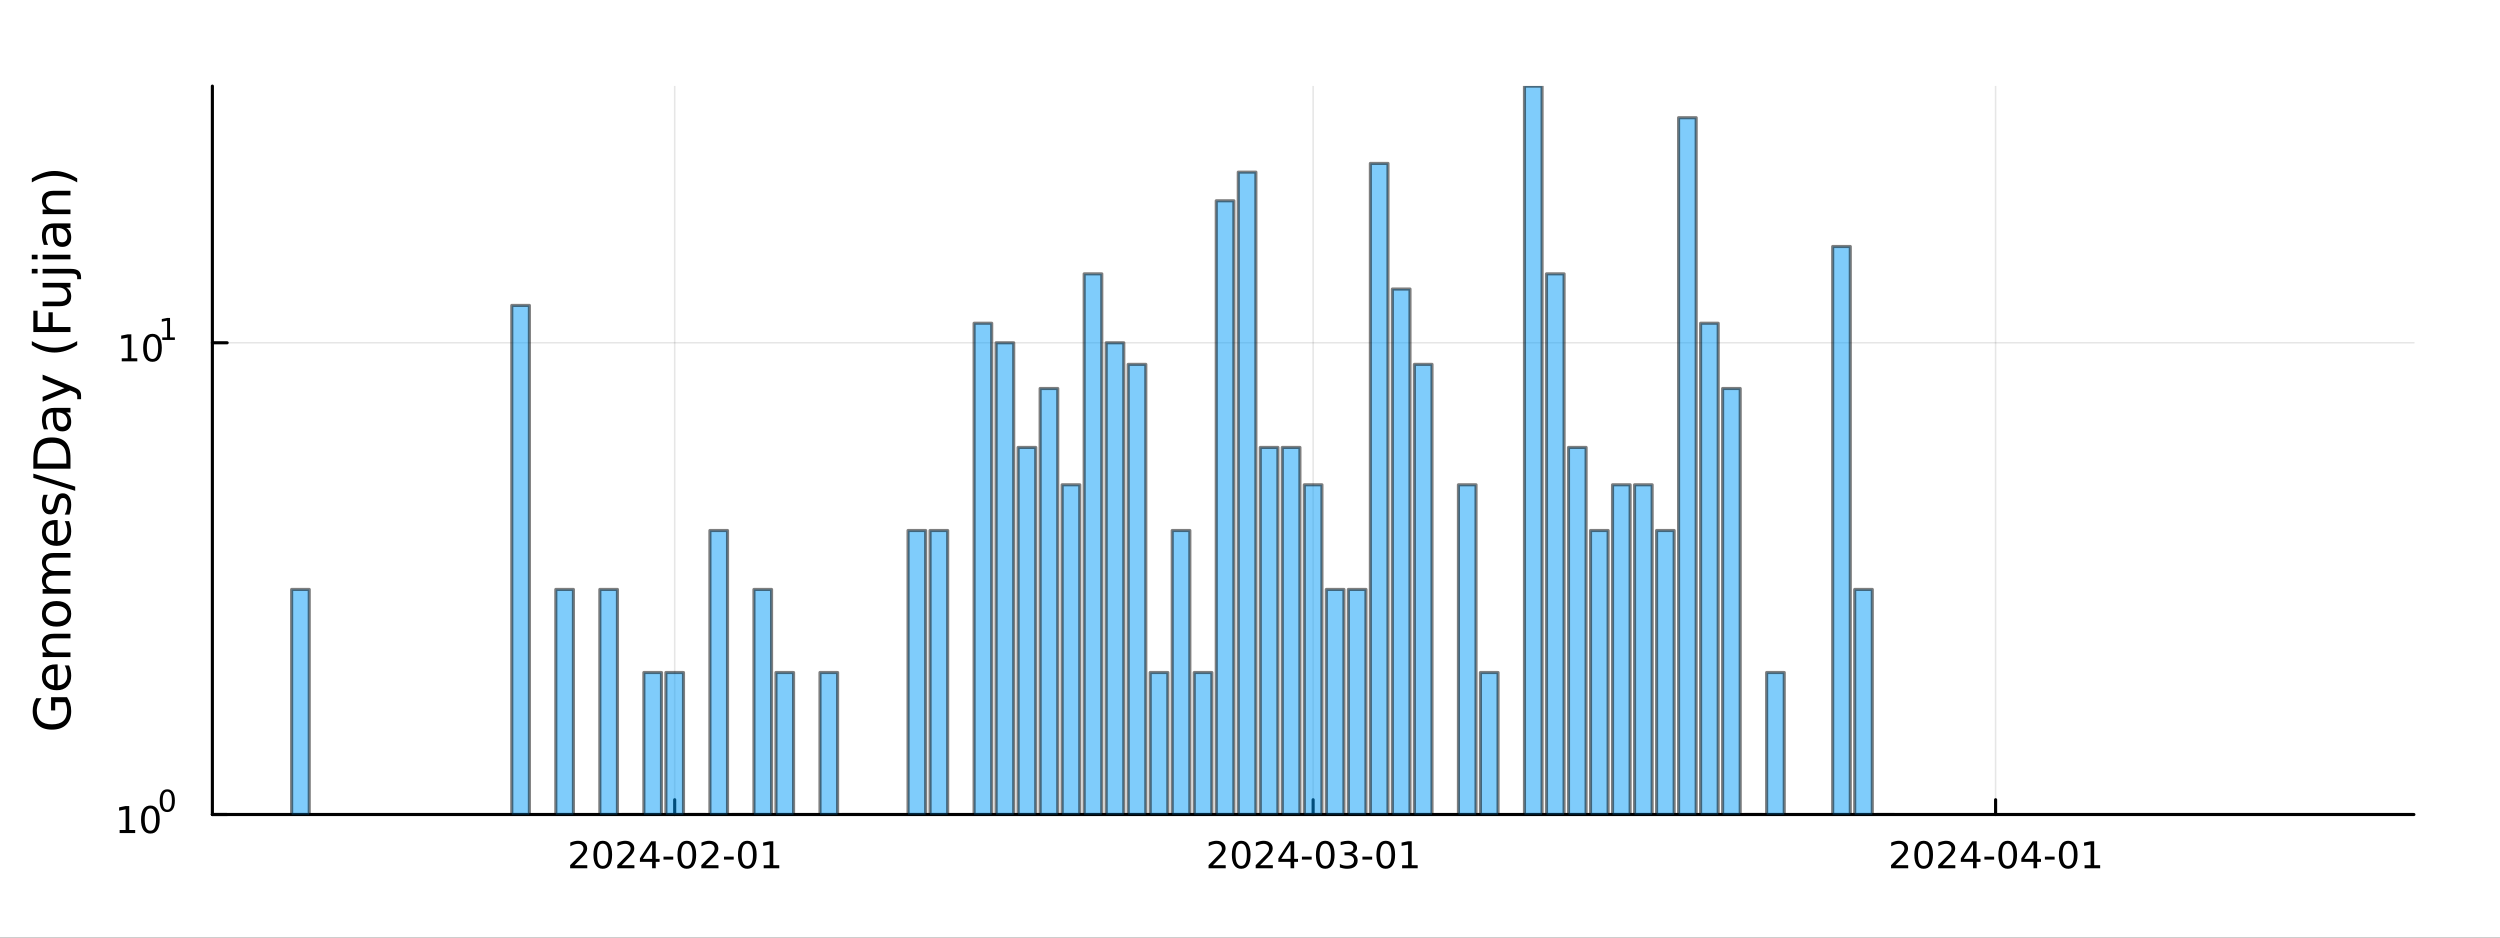 <?xml version="1.0" encoding="utf-8"?>
<svg xmlns="http://www.w3.org/2000/svg" xmlns:xlink="http://www.w3.org/1999/xlink" width="800" height="300" viewBox="0 0 3200 1200">
<rect x="0" y="0" width="3200" height="1200" fill="#333333" stroke="none"/>
<defs>
  <clipPath id="clip680">
    <rect x="0" y="0" width="3200" height="1200"/>
  </clipPath>
</defs>
<path clip-path="url(#clip680)" d="M0 1200 L3200 1200 L3200 0 L0 0  Z" fill="#ffffff" fill-rule="evenodd" fill-opacity="1"/>
<defs>
  <clipPath id="clip681">
    <rect x="640" y="0" width="2241" height="1200"/>
  </clipPath>
</defs>
<path clip-path="url(#clip680)" d="M271.839 1042.58 L3089.76 1042.58 L3089.76 110.236 L271.839 110.236  Z" fill="#ffffff" fill-rule="evenodd" fill-opacity="1"/>
<defs>
  <clipPath id="clip682">
    <rect x="271" y="110" width="2819" height="933"/>
  </clipPath>
</defs>
<polyline clip-path="url(#clip682)" style="stroke:#000000; stroke-linecap:round; stroke-linejoin:round; stroke-width:2; stroke-opacity:0.1; fill:none" points="863.603,1042.58 863.603,110.236 "/>
<polyline clip-path="url(#clip682)" style="stroke:#000000; stroke-linecap:round; stroke-linejoin:round; stroke-width:2; stroke-opacity:0.1; fill:none" points="1680.8,1042.58 1680.8,110.236 "/>
<polyline clip-path="url(#clip682)" style="stroke:#000000; stroke-linecap:round; stroke-linejoin:round; stroke-width:2; stroke-opacity:0.1; fill:none" points="2554.36,1042.58 2554.36,110.236 "/>
<polyline clip-path="url(#clip680)" style="stroke:#000000; stroke-linecap:round; stroke-linejoin:round; stroke-width:4; stroke-opacity:1; fill:none" points="271.839,1042.58 3089.76,1042.58 "/>
<polyline clip-path="url(#clip680)" style="stroke:#000000; stroke-linecap:round; stroke-linejoin:round; stroke-width:4; stroke-opacity:1; fill:none" points="863.603,1042.58 863.603,1023.68 "/>
<polyline clip-path="url(#clip680)" style="stroke:#000000; stroke-linecap:round; stroke-linejoin:round; stroke-width:4; stroke-opacity:1; fill:none" points="1680.8,1042.58 1680.8,1023.68 "/>
<polyline clip-path="url(#clip680)" style="stroke:#000000; stroke-linecap:round; stroke-linejoin:round; stroke-width:4; stroke-opacity:1; fill:none" points="2554.36,1042.58 2554.36,1023.68 "/>
<path clip-path="url(#clip680)" d="M735.398 1107.44 L751.717 1107.44 L751.717 1111.38 L729.773 1111.38 L729.773 1107.44 Q732.435 1104.69 737.018 1100.06 Q741.625 1095.4 742.805 1094.06 Q745.051 1091.54 745.93 1089.8 Q746.833 1088.04 746.833 1086.35 Q746.833 1083.6 744.889 1081.86 Q742.967 1080.13 739.866 1080.13 Q737.667 1080.13 735.213 1080.89 Q732.782 1081.65 730.005 1083.2 L730.005 1078.48 Q732.829 1077.35 735.282 1076.77 Q737.736 1076.19 739.773 1076.19 Q745.143 1076.19 748.338 1078.88 Q751.532 1081.56 751.532 1086.05 Q751.532 1088.18 750.722 1090.1 Q749.935 1092 747.829 1094.59 Q747.25 1095.26 744.148 1098.48 Q741.046 1101.68 735.398 1107.44 Z" fill="#000000" fill-rule="nonzero" fill-opacity="1" /><path clip-path="url(#clip680)" d="M771.532 1079.89 Q767.921 1079.89 766.092 1083.46 Q764.287 1087 764.287 1094.13 Q764.287 1101.24 766.092 1104.8 Q767.921 1108.34 771.532 1108.34 Q775.166 1108.34 776.972 1104.8 Q778.801 1101.24 778.801 1094.13 Q778.801 1087 776.972 1083.46 Q775.166 1079.89 771.532 1079.89 M771.532 1076.19 Q777.342 1076.19 780.398 1080.8 Q783.476 1085.38 783.476 1094.13 Q783.476 1102.86 780.398 1107.46 Q777.342 1112.05 771.532 1112.05 Q765.722 1112.05 762.643 1107.46 Q759.588 1102.86 759.588 1094.13 Q759.588 1085.38 762.643 1080.8 Q765.722 1076.19 771.532 1076.19 Z" fill="#000000" fill-rule="nonzero" fill-opacity="1" /><path clip-path="url(#clip680)" d="M795.722 1107.44 L812.041 1107.44 L812.041 1111.38 L790.097 1111.38 L790.097 1107.44 Q792.759 1104.69 797.342 1100.06 Q801.949 1095.4 803.129 1094.06 Q805.375 1091.54 806.254 1089.8 Q807.157 1088.04 807.157 1086.35 Q807.157 1083.6 805.212 1081.86 Q803.291 1080.13 800.189 1080.13 Q797.99 1080.13 795.537 1080.89 Q793.106 1081.65 790.328 1083.2 L790.328 1078.48 Q793.152 1077.35 795.606 1076.77 Q798.06 1076.19 800.097 1076.19 Q805.467 1076.19 808.662 1078.88 Q811.856 1081.56 811.856 1086.05 Q811.856 1088.18 811.046 1090.1 Q810.259 1092 808.152 1094.59 Q807.574 1095.26 804.472 1098.48 Q801.37 1101.68 795.722 1107.44 Z" fill="#000000" fill-rule="nonzero" fill-opacity="1" /><path clip-path="url(#clip680)" d="M834.703 1080.89 L822.898 1099.34 L834.703 1099.34 L834.703 1080.89 M833.476 1076.82 L839.356 1076.82 L839.356 1099.34 L844.286 1099.34 L844.286 1103.23 L839.356 1103.23 L839.356 1111.38 L834.703 1111.38 L834.703 1103.23 L819.101 1103.23 L819.101 1098.71 L833.476 1076.82 Z" fill="#000000" fill-rule="nonzero" fill-opacity="1" /><path clip-path="url(#clip680)" d="M849.263 1096.49 L861.74 1096.49 L861.74 1100.29 L849.263 1100.29 L849.263 1096.49 Z" fill="#000000" fill-rule="nonzero" fill-opacity="1" /><path clip-path="url(#clip680)" d="M879.124 1079.89 Q875.513 1079.89 873.684 1083.46 Q871.879 1087 871.879 1094.13 Q871.879 1101.24 873.684 1104.8 Q875.513 1108.34 879.124 1108.34 Q882.758 1108.34 884.564 1104.8 Q886.393 1101.24 886.393 1094.13 Q886.393 1087 884.564 1083.46 Q882.758 1079.89 879.124 1079.89 M879.124 1076.19 Q884.934 1076.19 887.99 1080.8 Q891.069 1085.38 891.069 1094.13 Q891.069 1102.86 887.99 1107.46 Q884.934 1112.05 879.124 1112.05 Q873.314 1112.05 870.235 1107.46 Q867.18 1102.86 867.18 1094.13 Q867.18 1085.38 870.235 1080.8 Q873.314 1076.19 879.124 1076.19 Z" fill="#000000" fill-rule="nonzero" fill-opacity="1" /><path clip-path="url(#clip680)" d="M903.314 1107.44 L919.633 1107.44 L919.633 1111.38 L897.689 1111.38 L897.689 1107.44 Q900.351 1104.69 904.934 1100.06 Q909.541 1095.4 910.721 1094.06 Q912.967 1091.54 913.846 1089.8 Q914.749 1088.04 914.749 1086.35 Q914.749 1083.6 912.804 1081.86 Q910.883 1080.13 907.781 1080.13 Q905.582 1080.13 903.129 1080.89 Q900.698 1081.65 897.92 1083.2 L897.92 1078.48 Q900.744 1077.35 903.198 1076.77 Q905.652 1076.19 907.689 1076.19 Q913.059 1076.19 916.254 1078.88 Q919.448 1081.56 919.448 1086.05 Q919.448 1088.18 918.638 1090.1 Q917.851 1092 915.744 1094.59 Q915.166 1095.26 912.064 1098.48 Q908.962 1101.68 903.314 1107.44 Z" fill="#000000" fill-rule="nonzero" fill-opacity="1" /><path clip-path="url(#clip680)" d="M926.693 1096.49 L939.17 1096.49 L939.17 1100.29 L926.693 1100.29 L926.693 1096.49 Z" fill="#000000" fill-rule="nonzero" fill-opacity="1" /><path clip-path="url(#clip680)" d="M956.554 1079.89 Q952.943 1079.89 951.114 1083.46 Q949.309 1087 949.309 1094.13 Q949.309 1101.24 951.114 1104.8 Q952.943 1108.34 956.554 1108.34 Q960.189 1108.34 961.994 1104.8 Q963.823 1101.24 963.823 1094.13 Q963.823 1087 961.994 1083.46 Q960.189 1079.89 956.554 1079.89 M956.554 1076.19 Q962.364 1076.19 965.42 1080.8 Q968.499 1085.38 968.499 1094.13 Q968.499 1102.86 965.42 1107.46 Q962.364 1112.05 956.554 1112.05 Q950.744 1112.05 947.665 1107.46 Q944.61 1102.86 944.61 1094.13 Q944.61 1085.38 947.665 1080.8 Q950.744 1076.19 956.554 1076.19 Z" fill="#000000" fill-rule="nonzero" fill-opacity="1" /><path clip-path="url(#clip680)" d="M977.526 1107.44 L985.165 1107.44 L985.165 1081.07 L976.855 1082.74 L976.855 1078.48 L985.119 1076.82 L989.795 1076.82 L989.795 1107.44 L997.434 1107.44 L997.434 1111.38 L977.526 1111.38 L977.526 1107.44 Z" fill="#000000" fill-rule="nonzero" fill-opacity="1" /><path clip-path="url(#clip680)" d="M1552.6 1107.44 L1568.92 1107.44 L1568.92 1111.38 L1546.97 1111.38 L1546.97 1107.44 Q1549.63 1104.69 1554.22 1100.06 Q1558.82 1095.4 1560 1094.06 Q1562.25 1091.54 1563.13 1089.8 Q1564.03 1088.04 1564.03 1086.35 Q1564.03 1083.6 1562.09 1081.86 Q1560.17 1080.13 1557.06 1080.13 Q1554.86 1080.13 1552.41 1080.89 Q1549.98 1081.65 1547.2 1083.2 L1547.2 1078.48 Q1550.03 1077.35 1552.48 1076.77 Q1554.93 1076.19 1556.97 1076.19 Q1562.34 1076.19 1565.54 1078.88 Q1568.73 1081.56 1568.73 1086.05 Q1568.73 1088.18 1567.92 1090.1 Q1567.13 1092 1565.03 1094.59 Q1564.45 1095.26 1561.35 1098.48 Q1558.24 1101.68 1552.6 1107.44 Z" fill="#000000" fill-rule="nonzero" fill-opacity="1" /><path clip-path="url(#clip680)" d="M1588.73 1079.89 Q1585.12 1079.89 1583.29 1083.46 Q1581.48 1087 1581.48 1094.13 Q1581.48 1101.24 1583.29 1104.8 Q1585.12 1108.34 1588.73 1108.34 Q1592.36 1108.34 1594.17 1104.8 Q1596 1101.24 1596 1094.13 Q1596 1087 1594.17 1083.46 Q1592.36 1079.89 1588.73 1079.89 M1588.73 1076.19 Q1594.54 1076.19 1597.6 1080.8 Q1600.67 1085.38 1600.67 1094.13 Q1600.67 1102.86 1597.6 1107.46 Q1594.54 1112.05 1588.73 1112.05 Q1582.92 1112.05 1579.84 1107.46 Q1576.79 1102.86 1576.79 1094.13 Q1576.79 1085.38 1579.84 1080.8 Q1582.92 1076.19 1588.73 1076.19 Z" fill="#000000" fill-rule="nonzero" fill-opacity="1" /><path clip-path="url(#clip680)" d="M1612.92 1107.44 L1629.24 1107.44 L1629.24 1111.38 L1607.29 1111.38 L1607.29 1107.44 Q1609.96 1104.69 1614.54 1100.06 Q1619.15 1095.4 1620.33 1094.06 Q1622.57 1091.54 1623.45 1089.8 Q1624.36 1088.04 1624.36 1086.35 Q1624.36 1083.6 1622.41 1081.86 Q1620.49 1080.13 1617.39 1080.13 Q1615.19 1080.13 1612.73 1080.89 Q1610.3 1081.65 1607.53 1083.2 L1607.53 1078.48 Q1610.35 1077.35 1612.8 1076.77 Q1615.26 1076.19 1617.29 1076.19 Q1622.67 1076.19 1625.86 1078.88 Q1629.05 1081.56 1629.05 1086.05 Q1629.05 1088.18 1628.24 1090.1 Q1627.46 1092 1625.35 1094.59 Q1624.77 1095.26 1621.67 1098.48 Q1618.57 1101.68 1612.92 1107.44 Z" fill="#000000" fill-rule="nonzero" fill-opacity="1" /><path clip-path="url(#clip680)" d="M1651.9 1080.89 L1640.1 1099.34 L1651.9 1099.34 L1651.9 1080.89 M1650.67 1076.82 L1656.55 1076.82 L1656.55 1099.34 L1661.48 1099.34 L1661.48 1103.23 L1656.55 1103.23 L1656.55 1111.38 L1651.9 1111.38 L1651.9 1103.23 L1636.3 1103.23 L1636.3 1098.71 L1650.67 1076.82 Z" fill="#000000" fill-rule="nonzero" fill-opacity="1" /><path clip-path="url(#clip680)" d="M1666.46 1096.49 L1678.94 1096.49 L1678.94 1100.29 L1666.46 1100.29 L1666.46 1096.49 Z" fill="#000000" fill-rule="nonzero" fill-opacity="1" /><path clip-path="url(#clip680)" d="M1696.32 1079.89 Q1692.71 1079.89 1690.88 1083.46 Q1689.08 1087 1689.08 1094.13 Q1689.08 1101.24 1690.88 1104.8 Q1692.71 1108.34 1696.32 1108.34 Q1699.96 1108.34 1701.76 1104.8 Q1703.59 1101.24 1703.59 1094.13 Q1703.59 1087 1701.76 1083.46 Q1699.96 1079.89 1696.32 1079.89 M1696.32 1076.19 Q1702.13 1076.19 1705.19 1080.8 Q1708.27 1085.38 1708.27 1094.13 Q1708.27 1102.86 1705.19 1107.46 Q1702.13 1112.05 1696.32 1112.05 Q1690.51 1112.05 1687.43 1107.46 Q1684.38 1102.86 1684.38 1094.13 Q1684.38 1085.38 1687.43 1080.8 Q1690.51 1076.19 1696.32 1076.19 Z" fill="#000000" fill-rule="nonzero" fill-opacity="1" /><path clip-path="url(#clip680)" d="M1730.65 1092.74 Q1734.01 1093.46 1735.88 1095.73 Q1737.78 1098 1737.78 1101.33 Q1737.78 1106.45 1734.26 1109.25 Q1730.74 1112.05 1724.26 1112.05 Q1722.09 1112.05 1719.77 1111.61 Q1717.48 1111.19 1715.03 1110.33 L1715.03 1105.82 Q1716.97 1106.95 1719.29 1107.53 Q1721.6 1108.11 1724.12 1108.11 Q1728.52 1108.11 1730.81 1106.38 Q1733.13 1104.64 1733.13 1101.33 Q1733.13 1098.27 1730.97 1096.56 Q1728.85 1094.82 1725.03 1094.82 L1721 1094.82 L1721 1090.98 L1725.21 1090.98 Q1728.66 1090.98 1730.49 1089.62 Q1732.32 1088.23 1732.32 1085.64 Q1732.32 1082.97 1730.42 1081.56 Q1728.54 1080.13 1725.03 1080.13 Q1723.1 1080.13 1720.91 1080.54 Q1718.71 1080.96 1716.07 1081.84 L1716.07 1077.67 Q1718.73 1076.93 1721.04 1076.56 Q1723.38 1076.19 1725.44 1076.19 Q1730.77 1076.19 1733.87 1078.62 Q1736.97 1081.03 1736.97 1085.15 Q1736.97 1088.02 1735.33 1090.01 Q1733.68 1091.98 1730.65 1092.74 Z" fill="#000000" fill-rule="nonzero" fill-opacity="1" /><path clip-path="url(#clip680)" d="M1743.89 1096.49 L1756.37 1096.49 L1756.37 1100.29 L1743.89 1100.29 L1743.89 1096.49 Z" fill="#000000" fill-rule="nonzero" fill-opacity="1" /><path clip-path="url(#clip680)" d="M1773.75 1079.89 Q1770.14 1079.89 1768.31 1083.46 Q1766.51 1087 1766.51 1094.13 Q1766.51 1101.24 1768.31 1104.8 Q1770.14 1108.34 1773.75 1108.34 Q1777.39 1108.34 1779.19 1104.8 Q1781.02 1101.24 1781.02 1094.13 Q1781.02 1087 1779.19 1083.46 Q1777.39 1079.89 1773.75 1079.89 M1773.75 1076.19 Q1779.56 1076.19 1782.62 1080.8 Q1785.7 1085.38 1785.7 1094.13 Q1785.7 1102.86 1782.62 1107.46 Q1779.56 1112.05 1773.75 1112.05 Q1767.94 1112.05 1764.86 1107.46 Q1761.81 1102.86 1761.81 1094.13 Q1761.81 1085.38 1764.86 1080.8 Q1767.94 1076.19 1773.75 1076.19 Z" fill="#000000" fill-rule="nonzero" fill-opacity="1" /><path clip-path="url(#clip680)" d="M1794.72 1107.44 L1802.36 1107.44 L1802.36 1081.07 L1794.05 1082.74 L1794.05 1078.48 L1802.32 1076.82 L1806.99 1076.82 L1806.99 1107.44 L1814.63 1107.44 L1814.63 1111.38 L1794.72 1111.38 L1794.72 1107.44 Z" fill="#000000" fill-rule="nonzero" fill-opacity="1" /><path clip-path="url(#clip680)" d="M2426.15 1107.44 L2442.47 1107.44 L2442.47 1111.38 L2420.53 1111.38 L2420.53 1107.44 Q2423.19 1104.69 2427.77 1100.06 Q2432.38 1095.4 2433.56 1094.06 Q2435.81 1091.54 2436.69 1089.8 Q2437.59 1088.04 2437.59 1086.35 Q2437.59 1083.6 2435.64 1081.86 Q2433.72 1080.13 2430.62 1080.13 Q2428.42 1080.13 2425.97 1080.89 Q2423.54 1081.65 2420.76 1083.2 L2420.76 1078.48 Q2423.58 1077.35 2426.04 1076.77 Q2428.49 1076.19 2430.53 1076.19 Q2435.9 1076.19 2439.09 1078.88 Q2442.29 1081.56 2442.29 1086.05 Q2442.29 1088.18 2441.48 1090.1 Q2440.69 1092 2438.58 1094.59 Q2438 1095.26 2434.9 1098.48 Q2431.8 1101.68 2426.15 1107.44 Z" fill="#000000" fill-rule="nonzero" fill-opacity="1" /><path clip-path="url(#clip680)" d="M2462.29 1079.89 Q2458.68 1079.89 2456.85 1083.46 Q2455.04 1087 2455.04 1094.13 Q2455.04 1101.24 2456.85 1104.8 Q2458.68 1108.34 2462.29 1108.34 Q2465.92 1108.34 2467.73 1104.8 Q2469.56 1101.24 2469.56 1094.13 Q2469.56 1087 2467.73 1083.46 Q2465.92 1079.89 2462.29 1079.89 M2462.29 1076.19 Q2468.1 1076.19 2471.15 1080.8 Q2474.23 1085.38 2474.23 1094.13 Q2474.23 1102.86 2471.15 1107.46 Q2468.1 1112.05 2462.29 1112.05 Q2456.48 1112.05 2453.4 1107.46 Q2450.34 1102.86 2450.34 1094.13 Q2450.34 1085.38 2453.4 1080.8 Q2456.48 1076.19 2462.29 1076.19 Z" fill="#000000" fill-rule="nonzero" fill-opacity="1" /><path clip-path="url(#clip680)" d="M2486.48 1107.44 L2502.8 1107.44 L2502.8 1111.38 L2480.85 1111.38 L2480.85 1107.44 Q2483.51 1104.69 2488.1 1100.06 Q2492.7 1095.4 2493.88 1094.06 Q2496.13 1091.54 2497.01 1089.8 Q2497.91 1088.04 2497.91 1086.35 Q2497.91 1083.6 2495.97 1081.86 Q2494.05 1080.13 2490.94 1080.13 Q2488.75 1080.13 2486.29 1080.89 Q2483.86 1081.65 2481.08 1083.2 L2481.08 1078.48 Q2483.91 1077.35 2486.36 1076.77 Q2488.81 1076.19 2490.85 1076.19 Q2496.22 1076.19 2499.42 1078.88 Q2502.61 1081.56 2502.61 1086.05 Q2502.61 1088.18 2501.8 1090.1 Q2501.01 1092 2498.91 1094.59 Q2498.33 1095.26 2495.23 1098.48 Q2492.12 1101.68 2486.48 1107.44 Z" fill="#000000" fill-rule="nonzero" fill-opacity="1" /><path clip-path="url(#clip680)" d="M2525.46 1080.89 L2513.65 1099.34 L2525.46 1099.34 L2525.46 1080.89 M2524.23 1076.82 L2530.11 1076.82 L2530.11 1099.34 L2535.04 1099.34 L2535.04 1103.23 L2530.11 1103.23 L2530.11 1111.38 L2525.46 1111.38 L2525.46 1103.23 L2509.86 1103.23 L2509.86 1098.71 L2524.23 1076.82 Z" fill="#000000" fill-rule="nonzero" fill-opacity="1" /><path clip-path="url(#clip680)" d="M2540.02 1096.49 L2552.49 1096.49 L2552.49 1100.29 L2540.02 1100.29 L2540.02 1096.49 Z" fill="#000000" fill-rule="nonzero" fill-opacity="1" /><path clip-path="url(#clip680)" d="M2569.88 1079.89 Q2566.27 1079.89 2564.44 1083.46 Q2562.63 1087 2562.63 1094.13 Q2562.63 1101.24 2564.44 1104.8 Q2566.27 1108.34 2569.88 1108.34 Q2573.51 1108.34 2575.32 1104.8 Q2577.15 1101.24 2577.15 1094.13 Q2577.15 1087 2575.32 1083.46 Q2573.51 1079.89 2569.88 1079.89 M2569.88 1076.19 Q2575.69 1076.19 2578.74 1080.8 Q2581.82 1085.38 2581.82 1094.13 Q2581.82 1102.86 2578.74 1107.46 Q2575.69 1112.05 2569.88 1112.05 Q2564.07 1112.05 2560.99 1107.46 Q2557.93 1102.86 2557.93 1094.13 Q2557.93 1085.38 2560.99 1080.8 Q2564.07 1076.19 2569.88 1076.19 Z" fill="#000000" fill-rule="nonzero" fill-opacity="1" /><path clip-path="url(#clip680)" d="M2602.89 1080.89 L2591.08 1099.34 L2602.89 1099.34 L2602.89 1080.89 M2601.66 1076.82 L2607.54 1076.82 L2607.54 1099.34 L2612.47 1099.34 L2612.47 1103.23 L2607.54 1103.23 L2607.54 1111.38 L2602.89 1111.38 L2602.89 1103.23 L2587.29 1103.23 L2587.29 1098.71 L2601.66 1076.82 Z" fill="#000000" fill-rule="nonzero" fill-opacity="1" /><path clip-path="url(#clip680)" d="M2617.45 1096.49 L2629.92 1096.49 L2629.92 1100.29 L2617.45 1100.29 L2617.45 1096.49 Z" fill="#000000" fill-rule="nonzero" fill-opacity="1" /><path clip-path="url(#clip680)" d="M2647.31 1079.89 Q2643.7 1079.89 2641.87 1083.46 Q2640.06 1087 2640.06 1094.13 Q2640.06 1101.24 2641.87 1104.8 Q2643.7 1108.34 2647.31 1108.34 Q2650.94 1108.34 2652.75 1104.8 Q2654.58 1101.24 2654.58 1094.13 Q2654.58 1087 2652.75 1083.46 Q2650.94 1079.89 2647.31 1079.89 M2647.31 1076.19 Q2653.12 1076.19 2656.17 1080.8 Q2659.25 1085.38 2659.25 1094.13 Q2659.25 1102.86 2656.17 1107.46 Q2653.12 1112.05 2647.31 1112.05 Q2641.5 1112.05 2638.42 1107.46 Q2635.36 1102.86 2635.36 1094.13 Q2635.36 1085.38 2638.42 1080.8 Q2641.5 1076.19 2647.31 1076.19 Z" fill="#000000" fill-rule="nonzero" fill-opacity="1" /><path clip-path="url(#clip680)" d="M2668.28 1107.44 L2675.92 1107.44 L2675.92 1081.07 L2667.61 1082.74 L2667.61 1078.48 L2675.87 1076.82 L2680.55 1076.82 L2680.55 1107.44 L2688.19 1107.44 L2688.19 1111.38 L2668.28 1111.38 L2668.28 1107.44 Z" fill="#000000" fill-rule="nonzero" fill-opacity="1" /><polyline clip-path="url(#clip682)" style="stroke:#000000; stroke-linecap:round; stroke-linejoin:round; stroke-width:2; stroke-opacity:0.1; fill:none" points="271.839,1042.58 3089.76,1042.58 "/>
<polyline clip-path="url(#clip682)" style="stroke:#000000; stroke-linecap:round; stroke-linejoin:round; stroke-width:2; stroke-opacity:0.1; fill:none" points="271.839,438.756 3089.76,438.756 "/>
<polyline clip-path="url(#clip680)" style="stroke:#000000; stroke-linecap:round; stroke-linejoin:round; stroke-width:4; stroke-opacity:1; fill:none" points="271.839,1042.58 271.839,110.236 "/>
<polyline clip-path="url(#clip680)" style="stroke:#000000; stroke-linecap:round; stroke-linejoin:round; stroke-width:4; stroke-opacity:1; fill:none" points="271.839,1042.58 290.737,1042.58 "/>
<polyline clip-path="url(#clip680)" style="stroke:#000000; stroke-linecap:round; stroke-linejoin:round; stroke-width:4; stroke-opacity:1; fill:none" points="271.839,438.756 290.737,438.756 "/>
<path clip-path="url(#clip680)" d="M153.134 1062.37 L160.772 1062.37 L160.772 1036 L152.462 1037.67 L152.462 1033.41 L160.726 1031.74 L165.402 1031.74 L165.402 1062.37 L173.041 1062.37 L173.041 1066.3 L153.134 1066.3 L153.134 1062.37 Z" fill="#000000" fill-rule="nonzero" fill-opacity="1" /><path clip-path="url(#clip680)" d="M192.485 1034.82 Q188.874 1034.82 187.045 1038.39 Q185.24 1041.93 185.24 1049.06 Q185.24 1056.16 187.045 1059.73 Q188.874 1063.27 192.485 1063.27 Q196.119 1063.27 197.925 1059.73 Q199.754 1056.16 199.754 1049.06 Q199.754 1041.93 197.925 1038.39 Q196.119 1034.82 192.485 1034.82 M192.485 1031.12 Q198.295 1031.12 201.351 1035.72 Q204.43 1040.31 204.43 1049.06 Q204.43 1057.78 201.351 1062.39 Q198.295 1066.97 192.485 1066.97 Q186.675 1066.97 183.596 1062.39 Q180.541 1057.78 180.541 1049.06 Q180.541 1040.31 183.596 1035.72 Q186.675 1031.12 192.485 1031.12 Z" fill="#000000" fill-rule="nonzero" fill-opacity="1" /><path clip-path="url(#clip680)" d="M214.134 1013.31 Q211.2 1013.31 209.715 1016.21 Q208.248 1019.09 208.248 1024.88 Q208.248 1030.66 209.715 1033.55 Q211.2 1036.43 214.134 1036.43 Q217.087 1036.43 218.554 1033.55 Q220.04 1030.66 220.04 1024.88 Q220.04 1019.09 218.554 1016.21 Q217.087 1013.31 214.134 1013.31 M214.134 1010.31 Q218.855 1010.31 221.338 1014.05 Q223.839 1017.77 223.839 1024.88 Q223.839 1031.97 221.338 1035.71 Q218.855 1039.44 214.134 1039.44 Q209.414 1039.44 206.912 1035.71 Q204.43 1031.97 204.43 1024.88 Q204.43 1017.77 206.912 1014.05 Q209.414 1010.31 214.134 1010.31 Z" fill="#000000" fill-rule="nonzero" fill-opacity="1" /><path clip-path="url(#clip680)" d="M155.823 458.548 L163.462 458.548 L163.462 432.182 L155.152 433.849 L155.152 429.59 L163.416 427.923 L168.092 427.923 L168.092 458.548 L175.73 458.548 L175.73 462.483 L155.823 462.483 L155.823 458.548 Z" fill="#000000" fill-rule="nonzero" fill-opacity="1" /><path clip-path="url(#clip680)" d="M195.175 431.002 Q191.564 431.002 189.735 434.567 Q187.929 438.108 187.929 445.238 Q187.929 452.344 189.735 455.909 Q191.564 459.451 195.175 459.451 Q198.809 459.451 200.615 455.909 Q202.443 452.344 202.443 445.238 Q202.443 438.108 200.615 434.567 Q198.809 431.002 195.175 431.002 M195.175 427.298 Q200.985 427.298 204.04 431.905 Q207.119 436.488 207.119 445.238 Q207.119 453.965 204.04 458.571 Q200.985 463.154 195.175 463.154 Q189.365 463.154 186.286 458.571 Q183.23 453.965 183.23 445.238 Q183.23 436.488 186.286 431.905 Q189.365 427.298 195.175 427.298 Z" fill="#000000" fill-rule="nonzero" fill-opacity="1" /><path clip-path="url(#clip680)" d="M207.665 431.875 L213.871 431.875 L213.871 410.453 L207.119 411.808 L207.119 408.347 L213.833 406.993 L217.633 406.993 L217.633 431.875 L223.839 431.875 L223.839 435.073 L207.665 435.073 L207.665 431.875 Z" fill="#000000" fill-rule="nonzero" fill-opacity="1" /><path clip-path="url(#clip680)" d="M83.427 898.813 L70.664 898.813 L70.664 909.317 L65.38 909.317 L65.38 892.447 L85.782 892.447 Q88.424 896.171 89.793 900.659 Q91.129 905.147 91.129 910.24 Q91.129 921.38 84.636 927.682 Q78.111 933.952 66.494 933.952 Q54.845 933.952 48.352 927.682 Q41.827 921.38 41.827 910.24 Q41.827 905.593 42.973 901.423 Q44.119 897.222 46.347 893.689 L53.19 893.689 Q50.166 897.254 48.638 901.264 Q47.11 905.274 47.11 909.698 Q47.11 918.419 51.98 922.812 Q56.85 927.172 66.494 927.172 Q76.106 927.172 80.976 922.812 Q85.846 918.419 85.846 909.698 Q85.846 906.293 85.273 903.619 Q84.668 900.946 83.427 898.813 Z" fill="#000000" fill-rule="nonzero" fill-opacity="1" /><path clip-path="url(#clip680)" d="M70.918 850.466 L73.783 850.466 L73.783 877.393 Q79.83 877.011 83.013 873.764 Q86.164 870.486 86.164 864.661 Q86.164 861.287 85.337 858.136 Q84.509 854.953 82.854 851.834 L88.392 851.834 Q89.729 854.985 90.429 858.295 Q91.129 861.606 91.129 865.011 Q91.129 873.541 86.164 878.538 Q81.199 883.504 72.732 883.504 Q63.98 883.504 58.855 878.793 Q53.699 874.051 53.699 866.03 Q53.699 858.836 58.346 854.667 Q62.961 850.466 70.918 850.466 M69.2 856.322 Q64.393 856.386 61.529 859.027 Q58.664 861.637 58.664 865.966 Q58.664 870.868 61.433 873.828 Q64.202 876.756 69.231 877.202 L69.2 856.322 Z" fill="#000000" fill-rule="nonzero" fill-opacity="1" /><path clip-path="url(#clip680)" d="M68.69 811.221 L90.206 811.221 L90.206 817.077 L68.881 817.077 Q63.82 817.077 61.306 819.051 Q58.791 821.024 58.791 824.971 Q58.791 829.713 61.815 832.451 Q64.839 835.188 70.059 835.188 L90.206 835.188 L90.206 841.076 L54.558 841.076 L54.558 835.188 L60.096 835.188 Q56.882 833.087 55.29 830.254 Q53.699 827.39 53.699 823.666 Q53.699 817.523 57.518 814.372 Q61.306 811.221 68.69 811.221 Z" fill="#000000" fill-rule="nonzero" fill-opacity="1" /><path clip-path="url(#clip680)" d="M58.664 785.726 Q58.664 790.437 62.356 793.174 Q66.017 795.911 72.414 795.911 Q78.812 795.911 82.504 793.206 Q86.164 790.469 86.164 785.726 Q86.164 781.048 82.472 778.31 Q78.78 775.573 72.414 775.573 Q66.08 775.573 62.388 778.31 Q58.664 781.048 58.664 785.726 M53.699 785.726 Q53.699 778.087 58.664 773.727 Q63.63 769.366 72.414 769.366 Q81.167 769.366 86.164 773.727 Q91.129 778.087 91.129 785.726 Q91.129 793.397 86.164 797.758 Q81.167 802.086 72.414 802.086 Q63.63 802.086 58.664 797.758 Q53.699 793.397 53.699 785.726 Z" fill="#000000" fill-rule="nonzero" fill-opacity="1" /><path clip-path="url(#clip680)" d="M61.401 731.904 Q57.455 729.708 55.577 726.653 Q53.699 723.597 53.699 719.459 Q53.699 713.889 57.614 710.866 Q61.497 707.842 68.69 707.842 L90.206 707.842 L90.206 713.73 L68.881 713.73 Q63.757 713.73 61.274 715.544 Q58.791 717.359 58.791 721.083 Q58.791 725.634 61.815 728.276 Q64.839 730.918 70.059 730.918 L90.206 730.918 L90.206 736.806 L68.881 736.806 Q63.725 736.806 61.274 738.62 Q58.791 740.434 58.791 744.222 Q58.791 748.71 61.847 751.352 Q64.871 753.993 70.059 753.993 L90.206 753.993 L90.206 759.882 L54.558 759.882 L54.558 753.993 L60.096 753.993 Q56.818 751.988 55.259 749.187 Q53.699 746.386 53.699 742.535 Q53.699 738.652 55.672 735.947 Q57.646 733.209 61.401 731.904 Z" fill="#000000" fill-rule="nonzero" fill-opacity="1" /><path clip-path="url(#clip680)" d="M70.918 665.669 L73.783 665.669 L73.783 692.596 Q79.83 692.214 83.013 688.968 Q86.164 685.689 86.164 679.865 Q86.164 676.491 85.337 673.34 Q84.509 670.157 82.854 667.038 L88.392 667.038 Q89.729 670.189 90.429 673.499 Q91.129 676.809 91.129 680.215 Q91.129 688.745 86.164 693.742 Q81.199 698.707 72.732 698.707 Q63.98 698.707 58.855 693.996 Q53.699 689.254 53.699 681.233 Q53.699 674.04 58.346 669.87 Q62.961 665.669 70.918 665.669 M69.2 671.526 Q64.393 671.589 61.529 674.231 Q58.664 676.841 58.664 681.17 Q58.664 686.071 61.433 689.031 Q64.202 691.959 69.231 692.405 L69.2 671.526 Z" fill="#000000" fill-rule="nonzero" fill-opacity="1" /><path clip-path="url(#clip680)" d="M55.609 633.331 L61.147 633.331 Q59.874 635.814 59.237 638.488 Q58.601 641.161 58.601 644.026 Q58.601 648.386 59.937 650.582 Q61.274 652.747 63.948 652.747 Q65.985 652.747 67.162 651.187 Q68.308 649.628 69.359 644.917 L69.804 642.912 Q71.141 636.673 73.592 634.063 Q76.011 631.422 80.371 631.422 Q85.337 631.422 88.233 635.368 Q91.129 639.283 91.129 646.158 Q91.129 649.023 90.556 652.142 Q90.015 655.229 88.901 658.667 L82.854 658.667 Q84.541 655.42 85.4 652.269 Q86.228 649.118 86.228 646.031 Q86.228 641.893 84.827 639.665 Q83.395 637.437 80.817 637.437 Q78.43 637.437 77.157 639.06 Q75.883 640.652 74.706 646.095 L74.228 648.132 Q73.082 653.574 70.727 655.993 Q68.34 658.412 64.202 658.412 Q59.173 658.412 56.436 654.847 Q53.699 651.283 53.699 644.726 Q53.699 641.479 54.176 638.615 Q54.654 635.75 55.609 633.331 Z" fill="#000000" fill-rule="nonzero" fill-opacity="1" /><path clip-path="url(#clip680)" d="M42.686 611.688 L42.686 606.277 L96.254 622.828 L96.254 628.239 L42.686 611.688 Z" fill="#000000" fill-rule="nonzero" fill-opacity="1" /><path clip-path="url(#clip680)" d="M47.97 593.45 L84.923 593.45 L84.923 585.684 Q84.923 575.849 80.467 571.298 Q76.011 566.714 66.398 566.714 Q56.85 566.714 52.426 571.298 Q47.97 575.849 47.97 585.684 L47.97 593.45 M42.686 599.88 L42.686 586.671 Q42.686 572.857 48.447 566.396 Q54.176 559.935 66.398 559.935 Q78.684 559.935 84.445 566.428 Q90.206 572.921 90.206 586.671 L90.206 599.88 L42.686 599.88 Z" fill="#000000" fill-rule="nonzero" fill-opacity="1" /><path clip-path="url(#clip680)" d="M72.287 533.74 Q72.287 540.838 73.91 543.575 Q75.533 546.312 79.448 546.312 Q82.567 546.312 84.413 544.275 Q86.228 542.206 86.228 538.673 Q86.228 533.803 82.79 530.875 Q79.321 527.915 73.592 527.915 L72.287 527.915 L72.287 533.74 M69.868 522.059 L90.206 522.059 L90.206 527.915 L84.795 527.915 Q88.042 529.92 89.602 532.912 Q91.129 535.904 91.129 540.233 Q91.129 545.707 88.074 548.954 Q84.986 552.169 79.83 552.169 Q73.815 552.169 70.759 548.158 Q67.704 544.116 67.704 536.127 L67.704 527.915 L67.131 527.915 Q63.088 527.915 60.892 530.589 Q58.664 533.231 58.664 538.037 Q58.664 541.092 59.396 543.989 Q60.128 546.885 61.592 549.559 L56.182 549.559 Q54.94 546.344 54.336 543.32 Q53.699 540.297 53.699 537.432 Q53.699 529.698 57.709 525.878 Q61.72 522.059 69.868 522.059 Z" fill="#000000" fill-rule="nonzero" fill-opacity="1" /><path clip-path="url(#clip680)" d="M93.516 495.164 Q99.882 497.646 101.824 500.002 Q103.765 502.357 103.765 506.304 L103.765 510.982 L98.864 510.982 L98.864 507.545 Q98.864 505.126 97.718 503.789 Q96.572 502.452 92.307 500.829 L89.633 499.779 L54.558 514.197 L54.558 507.991 L82.44 496.851 L54.558 485.711 L54.558 479.504 L93.516 495.164 Z" fill="#000000" fill-rule="nonzero" fill-opacity="1" /><path clip-path="url(#clip680)" d="M40.745 436.631 Q48.065 440.896 55.227 442.965 Q62.388 445.034 69.74 445.034 Q77.093 445.034 84.318 442.965 Q91.511 440.864 98.8 436.631 L98.8 441.724 Q91.32 446.498 84.095 448.885 Q76.87 451.24 69.74 451.24 Q62.643 451.24 55.45 448.885 Q48.256 446.53 40.745 441.724 L40.745 436.631 Z" fill="#000000" fill-rule="nonzero" fill-opacity="1" /><path clip-path="url(#clip680)" d="M42.686 425.014 L42.686 397.705 L48.097 397.705 L48.097 418.584 L62.102 418.584 L62.102 399.742 L67.513 399.742 L67.513 418.584 L90.206 418.584 L90.206 425.014 L42.686 425.014 Z" fill="#000000" fill-rule="nonzero" fill-opacity="1" /><path clip-path="url(#clip680)" d="M76.138 391.944 L54.558 391.944 L54.558 386.087 L75.915 386.087 Q80.976 386.087 83.522 384.114 Q86.037 382.141 86.037 378.194 Q86.037 373.451 83.013 370.714 Q79.989 367.945 74.769 367.945 L54.558 367.945 L54.558 362.089 L90.206 362.089 L90.206 367.945 L84.732 367.945 Q87.978 370.078 89.57 372.91 Q91.129 375.711 91.129 379.435 Q91.129 385.578 87.31 388.761 Q83.49 391.944 76.138 391.944 M53.699 377.207 L53.699 377.207 Z" fill="#000000" fill-rule="nonzero" fill-opacity="1" /><path clip-path="url(#clip680)" d="M54.558 350.026 L54.558 344.169 L90.843 344.169 Q97.654 344.169 100.71 346.779 Q103.765 349.357 103.765 355.118 L103.765 357.346 L98.8 357.346 L98.8 355.787 Q98.8 352.445 97.24 351.235 Q95.713 350.026 90.843 350.026 L54.558 350.026 M40.681 350.026 L40.681 344.169 L48.097 344.169 L48.097 350.026 L40.681 350.026 Z" fill="#000000" fill-rule="nonzero" fill-opacity="1" /><path clip-path="url(#clip680)" d="M54.558 331.915 L54.558 326.059 L90.206 326.059 L90.206 331.915 L54.558 331.915 M40.681 331.915 L40.681 326.059 L48.097 326.059 L48.097 331.915 L40.681 331.915 Z" fill="#000000" fill-rule="nonzero" fill-opacity="1" /><path clip-path="url(#clip680)" d="M72.287 297.604 Q72.287 304.702 73.91 307.439 Q75.533 310.176 79.448 310.176 Q82.567 310.176 84.413 308.139 Q86.228 306.07 86.228 302.537 Q86.228 297.668 82.79 294.739 Q79.321 291.779 73.592 291.779 L72.287 291.779 L72.287 297.604 M69.868 285.923 L90.206 285.923 L90.206 291.779 L84.795 291.779 Q88.042 293.785 89.602 296.776 Q91.129 299.768 91.129 304.097 Q91.129 309.571 88.074 312.818 Q84.986 316.033 79.83 316.033 Q73.815 316.033 70.759 312.022 Q67.704 307.98 67.704 299.991 L67.704 291.779 L67.131 291.779 Q63.088 291.779 60.892 294.453 Q58.664 297.095 58.664 301.901 Q58.664 304.956 59.396 307.853 Q60.128 310.749 61.592 313.423 L56.182 313.423 Q54.94 310.208 54.336 307.184 Q53.699 304.161 53.699 301.296 Q53.699 293.562 57.709 289.742 Q61.72 285.923 69.868 285.923 Z" fill="#000000" fill-rule="nonzero" fill-opacity="1" /><path clip-path="url(#clip680)" d="M68.69 244.227 L90.206 244.227 L90.206 250.084 L68.881 250.084 Q63.82 250.084 61.306 252.057 Q58.791 254.031 58.791 257.977 Q58.791 262.72 61.815 265.457 Q64.839 268.194 70.059 268.194 L90.206 268.194 L90.206 274.083 L54.558 274.083 L54.558 268.194 L60.096 268.194 Q56.882 266.094 55.29 263.261 Q53.699 260.396 53.699 256.672 Q53.699 250.53 57.518 247.379 Q61.306 244.227 68.69 244.227 Z" fill="#000000" fill-rule="nonzero" fill-opacity="1" /><path clip-path="url(#clip680)" d="M40.745 233.469 L40.745 228.377 Q48.256 223.603 55.45 221.247 Q62.643 218.86 69.74 218.86 Q76.87 218.86 84.095 221.247 Q91.32 223.603 98.8 228.377 L98.8 233.469 Q91.511 229.236 84.318 227.167 Q77.093 225.067 69.74 225.067 Q62.388 225.067 55.227 227.167 Q48.065 229.236 40.745 233.469 Z" fill="#000000" fill-rule="nonzero" fill-opacity="1" /><path clip-path="url(#clip682)" d="M373.285 754.48 L373.285 1042.58 L395.828 1042.58 L395.828 754.48 L373.285 754.48 L373.285 754.48  Z" fill="#009af9" fill-rule="evenodd" fill-opacity="0.5"/>
<polyline clip-path="url(#clip682)" style="stroke:#000000; stroke-linecap:round; stroke-linejoin:round; stroke-width:4; stroke-opacity:0.5; fill:none" points="373.285,754.48 373.285,1042.58 395.828,1042.58 395.828,754.48 373.285,754.48 "/>
<path clip-path="url(#clip682)" d="M655.077 390.944 L655.077 1042.58 L677.62 1042.58 L677.62 390.944 L655.077 390.944 L655.077 390.944  Z" fill="#009af9" fill-rule="evenodd" fill-opacity="0.5"/>
<polyline clip-path="url(#clip682)" style="stroke:#000000; stroke-linecap:round; stroke-linejoin:round; stroke-width:4; stroke-opacity:0.5; fill:none" points="655.077,390.944 655.077,1042.58 677.62,1042.58 677.62,390.944 655.077,390.944 "/>
<path clip-path="url(#clip682)" d="M711.435 754.48 L711.435 1042.58 L733.979 1042.58 L733.979 754.48 L711.435 754.48 L711.435 754.48  Z" fill="#009af9" fill-rule="evenodd" fill-opacity="0.5"/>
<polyline clip-path="url(#clip682)" style="stroke:#000000; stroke-linecap:round; stroke-linejoin:round; stroke-width:4; stroke-opacity:0.5; fill:none" points="711.435,754.48 711.435,1042.58 733.979,1042.58 733.979,754.48 711.435,754.48 "/>
<path clip-path="url(#clip682)" d="M767.794 754.48 L767.794 1042.58 L790.337 1042.58 L790.337 754.48 L767.794 754.48 L767.794 754.48  Z" fill="#009af9" fill-rule="evenodd" fill-opacity="0.5"/>
<polyline clip-path="url(#clip682)" style="stroke:#000000; stroke-linecap:round; stroke-linejoin:round; stroke-width:4; stroke-opacity:0.5; fill:none" points="767.794,754.48 767.794,1042.58 790.337,1042.58 790.337,754.48 767.794,754.48 "/>
<path clip-path="url(#clip682)" d="M795.973 1042.58 L795.973 1042.58 L818.517 1042.58 L818.517 1042.58 L795.973 1042.58 L795.973 1042.58  Z" fill="#009af9" fill-rule="evenodd" fill-opacity="0.5"/>
<polyline clip-path="url(#clip682)" style="stroke:#000000; stroke-linecap:round; stroke-linejoin:round; stroke-width:4; stroke-opacity:0.5; fill:none" points="795.973,1042.58 795.973,1042.58 818.517,1042.58 795.973,1042.58 "/>
<path clip-path="url(#clip682)" d="M824.152 860.808 L824.152 1042.58 L846.696 1042.58 L846.696 860.808 L824.152 860.808 L824.152 860.808  Z" fill="#009af9" fill-rule="evenodd" fill-opacity="0.5"/>
<polyline clip-path="url(#clip682)" style="stroke:#000000; stroke-linecap:round; stroke-linejoin:round; stroke-width:4; stroke-opacity:0.5; fill:none" points="824.152,860.808 824.152,1042.58 846.696,1042.58 846.696,860.808 824.152,860.808 "/>
<path clip-path="url(#clip682)" d="M852.332 860.808 L852.332 1042.58 L874.875 1042.58 L874.875 860.808 L852.332 860.808 L852.332 860.808  Z" fill="#009af9" fill-rule="evenodd" fill-opacity="0.5"/>
<polyline clip-path="url(#clip682)" style="stroke:#000000; stroke-linecap:round; stroke-linejoin:round; stroke-width:4; stroke-opacity:0.5; fill:none" points="852.332,860.808 852.332,1042.58 874.875,1042.58 874.875,860.808 852.332,860.808 "/>
<path clip-path="url(#clip682)" d="M880.511 1042.58 L880.511 1042.58 L903.054 1042.58 L903.054 1042.58 L880.511 1042.58 L880.511 1042.58  Z" fill="#009af9" fill-rule="evenodd" fill-opacity="0.5"/>
<polyline clip-path="url(#clip682)" style="stroke:#000000; stroke-linecap:round; stroke-linejoin:round; stroke-width:4; stroke-opacity:0.5; fill:none" points="880.511,1042.58 880.511,1042.58 903.054,1042.58 880.511,1042.58 "/>
<path clip-path="url(#clip682)" d="M908.69 679.04 L908.69 1042.58 L931.234 1042.58 L931.234 679.04 L908.69 679.04 L908.69 679.04  Z" fill="#009af9" fill-rule="evenodd" fill-opacity="0.5"/>
<polyline clip-path="url(#clip682)" style="stroke:#000000; stroke-linecap:round; stroke-linejoin:round; stroke-width:4; stroke-opacity:0.5; fill:none" points="908.69,679.04 908.69,1042.58 931.234,1042.58 931.234,679.04 908.69,679.04 "/>
<path clip-path="url(#clip682)" d="M936.869 1042.58 L936.869 1042.58 L959.413 1042.58 L959.413 1042.58 L936.869 1042.58 L936.869 1042.58  Z" fill="#009af9" fill-rule="evenodd" fill-opacity="0.5"/>
<polyline clip-path="url(#clip682)" style="stroke:#000000; stroke-linecap:round; stroke-linejoin:round; stroke-width:4; stroke-opacity:0.5; fill:none" points="936.869,1042.58 936.869,1042.58 959.413,1042.58 936.869,1042.58 "/>
<path clip-path="url(#clip682)" d="M965.049 754.48 L965.049 1042.58 L987.592 1042.58 L987.592 754.48 L965.049 754.48 L965.049 754.48  Z" fill="#009af9" fill-rule="evenodd" fill-opacity="0.5"/>
<polyline clip-path="url(#clip682)" style="stroke:#000000; stroke-linecap:round; stroke-linejoin:round; stroke-width:4; stroke-opacity:0.5; fill:none" points="965.049,754.48 965.049,1042.58 987.592,1042.58 987.592,754.48 965.049,754.48 "/>
<path clip-path="url(#clip682)" d="M993.228 860.808 L993.228 1042.58 L1015.77 1042.58 L1015.77 860.808 L993.228 860.808 L993.228 860.808  Z" fill="#009af9" fill-rule="evenodd" fill-opacity="0.5"/>
<polyline clip-path="url(#clip682)" style="stroke:#000000; stroke-linecap:round; stroke-linejoin:round; stroke-width:4; stroke-opacity:0.5; fill:none" points="993.228,860.808 993.228,1042.58 1015.77,1042.58 1015.77,860.808 993.228,860.808 "/>
<path clip-path="url(#clip682)" d="M1049.59 860.808 L1049.59 1042.58 L1072.13 1042.58 L1072.13 860.808 L1049.59 860.808 L1049.59 860.808  Z" fill="#009af9" fill-rule="evenodd" fill-opacity="0.5"/>
<polyline clip-path="url(#clip682)" style="stroke:#000000; stroke-linecap:round; stroke-linejoin:round; stroke-width:4; stroke-opacity:0.5; fill:none" points="1049.59,860.808 1049.59,1042.58 1072.13,1042.58 1072.13,860.808 1049.59,860.808 "/>
<path clip-path="url(#clip682)" d="M1077.77 1042.58 L1077.77 1042.58 L1100.31 1042.58 L1100.31 1042.58 L1077.77 1042.58 L1077.77 1042.58  Z" fill="#009af9" fill-rule="evenodd" fill-opacity="0.5"/>
<polyline clip-path="url(#clip682)" style="stroke:#000000; stroke-linecap:round; stroke-linejoin:round; stroke-width:4; stroke-opacity:0.5; fill:none" points="1077.77,1042.58 1077.77,1042.58 1100.31,1042.58 1077.77,1042.58 "/>
<path clip-path="url(#clip682)" d="M1162.3 679.04 L1162.3 1042.58 L1184.85 1042.58 L1184.85 679.04 L1162.3 679.04 L1162.3 679.04  Z" fill="#009af9" fill-rule="evenodd" fill-opacity="0.5"/>
<polyline clip-path="url(#clip682)" style="stroke:#000000; stroke-linecap:round; stroke-linejoin:round; stroke-width:4; stroke-opacity:0.5; fill:none" points="1162.3,679.04 1162.3,1042.58 1184.85,1042.58 1184.85,679.04 1162.3,679.04 "/>
<path clip-path="url(#clip682)" d="M1190.48 679.04 L1190.48 1042.58 L1213.03 1042.58 L1213.03 679.04 L1190.48 679.04 L1190.48 679.04  Z" fill="#009af9" fill-rule="evenodd" fill-opacity="0.5"/>
<polyline clip-path="url(#clip682)" style="stroke:#000000; stroke-linecap:round; stroke-linejoin:round; stroke-width:4; stroke-opacity:0.5; fill:none" points="1190.48,679.04 1190.48,1042.58 1213.03,1042.58 1213.03,679.04 1190.48,679.04 "/>
<path clip-path="url(#clip682)" d="M1246.84 413.762 L1246.84 1042.58 L1269.38 1042.58 L1269.38 413.762 L1246.84 413.762 L1246.84 413.762  Z" fill="#009af9" fill-rule="evenodd" fill-opacity="0.5"/>
<polyline clip-path="url(#clip682)" style="stroke:#000000; stroke-linecap:round; stroke-linejoin:round; stroke-width:4; stroke-opacity:0.5; fill:none" points="1246.84,413.762 1246.84,1042.58 1269.38,1042.58 1269.38,413.762 1246.84,413.762 "/>
<path clip-path="url(#clip682)" d="M1275.02 438.756 L1275.02 1042.58 L1297.56 1042.58 L1297.56 438.756 L1275.02 438.756 L1275.02 438.756  Z" fill="#009af9" fill-rule="evenodd" fill-opacity="0.5"/>
<polyline clip-path="url(#clip682)" style="stroke:#000000; stroke-linecap:round; stroke-linejoin:round; stroke-width:4; stroke-opacity:0.5; fill:none" points="1275.02,438.756 1275.02,1042.58 1297.56,1042.58 1297.56,438.756 1275.02,438.756 "/>
<path clip-path="url(#clip682)" d="M1303.2 572.712 L1303.2 1042.58 L1325.74 1042.58 L1325.74 572.712 L1303.2 572.712 L1303.2 572.712  Z" fill="#009af9" fill-rule="evenodd" fill-opacity="0.5"/>
<polyline clip-path="url(#clip682)" style="stroke:#000000; stroke-linecap:round; stroke-linejoin:round; stroke-width:4; stroke-opacity:0.5; fill:none" points="1303.2,572.712 1303.2,1042.58 1325.74,1042.58 1325.74,572.712 1303.2,572.712 "/>
<path clip-path="url(#clip682)" d="M1331.38 497.272 L1331.38 1042.58 L1353.92 1042.58 L1353.92 497.272 L1331.38 497.272 L1331.38 497.272  Z" fill="#009af9" fill-rule="evenodd" fill-opacity="0.5"/>
<polyline clip-path="url(#clip682)" style="stroke:#000000; stroke-linecap:round; stroke-linejoin:round; stroke-width:4; stroke-opacity:0.5; fill:none" points="1331.38,497.272 1331.38,1042.58 1353.92,1042.58 1353.92,497.272 1331.38,497.272 "/>
<path clip-path="url(#clip682)" d="M1359.56 620.524 L1359.56 1042.58 L1382.1 1042.58 L1382.1 620.524 L1359.56 620.524 L1359.56 620.524  Z" fill="#009af9" fill-rule="evenodd" fill-opacity="0.5"/>
<polyline clip-path="url(#clip682)" style="stroke:#000000; stroke-linecap:round; stroke-linejoin:round; stroke-width:4; stroke-opacity:0.5; fill:none" points="1359.56,620.524 1359.56,1042.58 1382.1,1042.58 1382.1,620.524 1359.56,620.524 "/>
<path clip-path="url(#clip682)" d="M1387.74 350.52 L1387.74 1042.58 L1410.28 1042.58 L1410.28 350.52 L1387.74 350.52 L1387.74 350.52  Z" fill="#009af9" fill-rule="evenodd" fill-opacity="0.5"/>
<polyline clip-path="url(#clip682)" style="stroke:#000000; stroke-linecap:round; stroke-linejoin:round; stroke-width:4; stroke-opacity:0.5; fill:none" points="1387.74,350.52 1387.74,1042.58 1410.28,1042.58 1410.28,350.52 1387.74,350.52 "/>
<path clip-path="url(#clip682)" d="M1415.92 438.756 L1415.92 1042.58 L1438.46 1042.58 L1438.46 438.756 L1415.92 438.756 L1415.92 438.756  Z" fill="#009af9" fill-rule="evenodd" fill-opacity="0.5"/>
<polyline clip-path="url(#clip682)" style="stroke:#000000; stroke-linecap:round; stroke-linejoin:round; stroke-width:4; stroke-opacity:0.5; fill:none" points="1415.92,438.756 1415.92,1042.58 1438.46,1042.58 1438.46,438.756 1415.92,438.756 "/>
<path clip-path="url(#clip682)" d="M1444.1 466.385 L1444.1 1042.58 L1466.64 1042.58 L1466.64 466.385 L1444.1 466.385 L1444.1 466.385  Z" fill="#009af9" fill-rule="evenodd" fill-opacity="0.5"/>
<polyline clip-path="url(#clip682)" style="stroke:#000000; stroke-linecap:round; stroke-linejoin:round; stroke-width:4; stroke-opacity:0.5; fill:none" points="1444.1,466.385 1444.1,1042.58 1466.64,1042.58 1466.64,466.385 1444.1,466.385 "/>
<path clip-path="url(#clip682)" d="M1472.28 860.808 L1472.28 1042.58 L1494.82 1042.58 L1494.82 860.808 L1472.28 860.808 L1472.28 860.808  Z" fill="#009af9" fill-rule="evenodd" fill-opacity="0.5"/>
<polyline clip-path="url(#clip682)" style="stroke:#000000; stroke-linecap:round; stroke-linejoin:round; stroke-width:4; stroke-opacity:0.5; fill:none" points="1472.28,860.808 1472.28,1042.58 1494.82,1042.58 1494.82,860.808 1472.28,860.808 "/>
<path clip-path="url(#clip682)" d="M1500.45 679.04 L1500.45 1042.58 L1523 1042.58 L1523 679.04 L1500.45 679.04 L1500.45 679.04  Z" fill="#009af9" fill-rule="evenodd" fill-opacity="0.5"/>
<polyline clip-path="url(#clip682)" style="stroke:#000000; stroke-linecap:round; stroke-linejoin:round; stroke-width:4; stroke-opacity:0.5; fill:none" points="1500.45,679.04 1500.45,1042.58 1523,1042.58 1523,679.04 1500.45,679.04 "/>
<path clip-path="url(#clip682)" d="M1528.63 860.808 L1528.63 1042.58 L1551.18 1042.58 L1551.18 860.808 L1528.63 860.808 L1528.63 860.808  Z" fill="#009af9" fill-rule="evenodd" fill-opacity="0.5"/>
<polyline clip-path="url(#clip682)" style="stroke:#000000; stroke-linecap:round; stroke-linejoin:round; stroke-width:4; stroke-opacity:0.5; fill:none" points="1528.63,860.808 1528.63,1042.58 1551.18,1042.58 1551.18,860.808 1528.63,860.808 "/>
<path clip-path="url(#clip682)" d="M1556.81 256.988 L1556.81 1042.58 L1579.36 1042.58 L1579.36 256.988 L1556.81 256.988 L1556.81 256.988  Z" fill="#009af9" fill-rule="evenodd" fill-opacity="0.5"/>
<polyline clip-path="url(#clip682)" style="stroke:#000000; stroke-linecap:round; stroke-linejoin:round; stroke-width:4; stroke-opacity:0.5; fill:none" points="1556.81,256.988 1556.81,1042.58 1579.36,1042.58 1579.36,256.988 1556.81,256.988 "/>
<path clip-path="url(#clip682)" d="M1584.99 220.337 L1584.99 1042.58 L1607.54 1042.58 L1607.54 220.337 L1584.99 220.337 L1584.99 220.337  Z" fill="#009af9" fill-rule="evenodd" fill-opacity="0.5"/>
<polyline clip-path="url(#clip682)" style="stroke:#000000; stroke-linecap:round; stroke-linejoin:round; stroke-width:4; stroke-opacity:0.5; fill:none" points="1584.99,220.337 1584.99,1042.58 1607.54,1042.58 1607.54,220.337 1584.99,220.337 "/>
<path clip-path="url(#clip682)" d="M1613.17 572.712 L1613.17 1042.58 L1635.71 1042.58 L1635.71 572.712 L1613.17 572.712 L1613.17 572.712  Z" fill="#009af9" fill-rule="evenodd" fill-opacity="0.5"/>
<polyline clip-path="url(#clip682)" style="stroke:#000000; stroke-linecap:round; stroke-linejoin:round; stroke-width:4; stroke-opacity:0.5; fill:none" points="1613.17,572.712 1613.17,1042.58 1635.71,1042.58 1635.71,572.712 1613.17,572.712 "/>
<path clip-path="url(#clip682)" d="M1641.35 572.712 L1641.35 1042.58 L1663.89 1042.58 L1663.89 572.712 L1641.35 572.712 L1641.35 572.712  Z" fill="#009af9" fill-rule="evenodd" fill-opacity="0.5"/>
<polyline clip-path="url(#clip682)" style="stroke:#000000; stroke-linecap:round; stroke-linejoin:round; stroke-width:4; stroke-opacity:0.5; fill:none" points="1641.35,572.712 1641.35,1042.58 1663.89,1042.58 1663.89,572.712 1641.35,572.712 "/>
<path clip-path="url(#clip682)" d="M1669.53 620.524 L1669.53 1042.58 L1692.07 1042.58 L1692.07 620.524 L1669.53 620.524 L1669.53 620.524  Z" fill="#009af9" fill-rule="evenodd" fill-opacity="0.5"/>
<polyline clip-path="url(#clip682)" style="stroke:#000000; stroke-linecap:round; stroke-linejoin:round; stroke-width:4; stroke-opacity:0.5; fill:none" points="1669.53,620.524 1669.53,1042.58 1692.07,1042.58 1692.07,620.524 1669.53,620.524 "/>
<path clip-path="url(#clip682)" d="M1697.71 754.48 L1697.71 1042.58 L1720.25 1042.58 L1720.25 754.48 L1697.71 754.48 L1697.71 754.48  Z" fill="#009af9" fill-rule="evenodd" fill-opacity="0.5"/>
<polyline clip-path="url(#clip682)" style="stroke:#000000; stroke-linecap:round; stroke-linejoin:round; stroke-width:4; stroke-opacity:0.5; fill:none" points="1697.71,754.48 1697.71,1042.58 1720.25,1042.58 1720.25,754.48 1697.71,754.48 "/>
<path clip-path="url(#clip682)" d="M1725.89 754.48 L1725.89 1042.58 L1748.43 1042.58 L1748.43 754.48 L1725.89 754.48 L1725.89 754.48  Z" fill="#009af9" fill-rule="evenodd" fill-opacity="0.5"/>
<polyline clip-path="url(#clip682)" style="stroke:#000000; stroke-linecap:round; stroke-linejoin:round; stroke-width:4; stroke-opacity:0.5; fill:none" points="1725.89,754.48 1725.89,1042.58 1748.43,1042.58 1748.43,754.48 1725.89,754.48 "/>
<path clip-path="url(#clip682)" d="M1754.07 209.176 L1754.07 1042.58 L1776.61 1042.58 L1776.61 209.176 L1754.07 209.176 L1754.07 209.176  Z" fill="#009af9" fill-rule="evenodd" fill-opacity="0.5"/>
<polyline clip-path="url(#clip682)" style="stroke:#000000; stroke-linecap:round; stroke-linejoin:round; stroke-width:4; stroke-opacity:0.5; fill:none" points="1754.07,209.176 1754.07,1042.58 1776.61,1042.58 1776.61,209.176 1754.07,209.176 "/>
<path clip-path="url(#clip682)" d="M1782.25 369.954 L1782.25 1042.58 L1804.79 1042.58 L1804.79 369.954 L1782.25 369.954 L1782.25 369.954  Z" fill="#009af9" fill-rule="evenodd" fill-opacity="0.5"/>
<polyline clip-path="url(#clip682)" style="stroke:#000000; stroke-linecap:round; stroke-linejoin:round; stroke-width:4; stroke-opacity:0.5; fill:none" points="1782.25,369.954 1782.25,1042.58 1804.79,1042.58 1804.79,369.954 1782.25,369.954 "/>
<path clip-path="url(#clip682)" d="M1810.43 466.385 L1810.43 1042.58 L1832.97 1042.58 L1832.97 466.385 L1810.43 466.385 L1810.43 466.385  Z" fill="#009af9" fill-rule="evenodd" fill-opacity="0.5"/>
<polyline clip-path="url(#clip682)" style="stroke:#000000; stroke-linecap:round; stroke-linejoin:round; stroke-width:4; stroke-opacity:0.5; fill:none" points="1810.43,466.385 1810.43,1042.58 1832.97,1042.58 1832.97,466.385 1810.43,466.385 "/>
<path clip-path="url(#clip682)" d="M1866.78 620.524 L1866.78 1042.58 L1889.33 1042.58 L1889.33 620.524 L1866.78 620.524 L1866.78 620.524  Z" fill="#009af9" fill-rule="evenodd" fill-opacity="0.5"/>
<polyline clip-path="url(#clip682)" style="stroke:#000000; stroke-linecap:round; stroke-linejoin:round; stroke-width:4; stroke-opacity:0.5; fill:none" points="1866.78,620.524 1866.78,1042.58 1889.33,1042.58 1889.33,620.524 1866.78,620.524 "/>
<path clip-path="url(#clip682)" d="M1894.96 860.808 L1894.96 1042.58 L1917.51 1042.58 L1917.51 860.808 L1894.96 860.808 L1894.96 860.808  Z" fill="#009af9" fill-rule="evenodd" fill-opacity="0.5"/>
<polyline clip-path="url(#clip682)" style="stroke:#000000; stroke-linecap:round; stroke-linejoin:round; stroke-width:4; stroke-opacity:0.5; fill:none" points="1894.96,860.808 1894.96,1042.58 1917.51,1042.58 1917.51,860.808 1894.96,860.808 "/>
<path clip-path="url(#clip682)" d="M1951.32 110.236 L1951.32 1042.58 L1973.87 1042.58 L1973.87 110.236 L1951.32 110.236 L1951.32 110.236  Z" fill="#009af9" fill-rule="evenodd" fill-opacity="0.5"/>
<polyline clip-path="url(#clip682)" style="stroke:#000000; stroke-linecap:round; stroke-linejoin:round; stroke-width:4; stroke-opacity:0.5; fill:none" points="1951.32,110.236 1951.32,1042.58 1973.87,1042.58 1973.87,110.236 1951.32,110.236 "/>
<path clip-path="url(#clip682)" d="M1979.5 350.52 L1979.5 1042.58 L2002.04 1042.58 L2002.04 350.52 L1979.5 350.52 L1979.5 350.52  Z" fill="#009af9" fill-rule="evenodd" fill-opacity="0.5"/>
<polyline clip-path="url(#clip682)" style="stroke:#000000; stroke-linecap:round; stroke-linejoin:round; stroke-width:4; stroke-opacity:0.5; fill:none" points="1979.5,350.52 1979.5,1042.58 2002.04,1042.58 2002.04,350.52 1979.5,350.52 "/>
<path clip-path="url(#clip682)" d="M2007.68 572.712 L2007.68 1042.58 L2030.22 1042.58 L2030.22 572.712 L2007.68 572.712 L2007.68 572.712  Z" fill="#009af9" fill-rule="evenodd" fill-opacity="0.5"/>
<polyline clip-path="url(#clip682)" style="stroke:#000000; stroke-linecap:round; stroke-linejoin:round; stroke-width:4; stroke-opacity:0.5; fill:none" points="2007.68,572.712 2007.68,1042.58 2030.22,1042.58 2030.22,572.712 2007.68,572.712 "/>
<path clip-path="url(#clip682)" d="M2035.86 679.04 L2035.86 1042.58 L2058.4 1042.58 L2058.4 679.04 L2035.86 679.04 L2035.86 679.04  Z" fill="#009af9" fill-rule="evenodd" fill-opacity="0.5"/>
<polyline clip-path="url(#clip682)" style="stroke:#000000; stroke-linecap:round; stroke-linejoin:round; stroke-width:4; stroke-opacity:0.5; fill:none" points="2035.86,679.04 2035.86,1042.58 2058.4,1042.58 2058.4,679.04 2035.86,679.04 "/>
<path clip-path="url(#clip682)" d="M2064.04 620.524 L2064.04 1042.58 L2086.58 1042.58 L2086.58 620.524 L2064.04 620.524 L2064.04 620.524  Z" fill="#009af9" fill-rule="evenodd" fill-opacity="0.5"/>
<polyline clip-path="url(#clip682)" style="stroke:#000000; stroke-linecap:round; stroke-linejoin:round; stroke-width:4; stroke-opacity:0.5; fill:none" points="2064.04,620.524 2064.04,1042.58 2086.58,1042.58 2086.58,620.524 2064.04,620.524 "/>
<path clip-path="url(#clip682)" d="M2092.22 620.524 L2092.22 1042.58 L2114.76 1042.58 L2114.76 620.524 L2092.22 620.524 L2092.22 620.524  Z" fill="#009af9" fill-rule="evenodd" fill-opacity="0.5"/>
<polyline clip-path="url(#clip682)" style="stroke:#000000; stroke-linecap:round; stroke-linejoin:round; stroke-width:4; stroke-opacity:0.5; fill:none" points="2092.22,620.524 2092.22,1042.58 2114.76,1042.58 2114.76,620.524 2092.22,620.524 "/>
<path clip-path="url(#clip682)" d="M2120.4 679.04 L2120.4 1042.58 L2142.94 1042.58 L2142.94 679.04 L2120.4 679.04 L2120.4 679.04  Z" fill="#009af9" fill-rule="evenodd" fill-opacity="0.5"/>
<polyline clip-path="url(#clip682)" style="stroke:#000000; stroke-linecap:round; stroke-linejoin:round; stroke-width:4; stroke-opacity:0.5; fill:none" points="2120.4,679.04 2120.4,1042.58 2142.94,1042.58 2142.94,679.04 2120.4,679.04 "/>
<path clip-path="url(#clip682)" d="M2148.58 150.66 L2148.58 1042.58 L2171.12 1042.58 L2171.12 150.66 L2148.58 150.66 L2148.58 150.66  Z" fill="#009af9" fill-rule="evenodd" fill-opacity="0.5"/>
<polyline clip-path="url(#clip682)" style="stroke:#000000; stroke-linecap:round; stroke-linejoin:round; stroke-width:4; stroke-opacity:0.5; fill:none" points="2148.58,150.66 2148.58,1042.58 2171.12,1042.58 2171.12,150.66 2148.58,150.66 "/>
<path clip-path="url(#clip682)" d="M2176.76 413.762 L2176.76 1042.58 L2199.3 1042.58 L2199.3 413.762 L2176.76 413.762 L2176.76 413.762  Z" fill="#009af9" fill-rule="evenodd" fill-opacity="0.5"/>
<polyline clip-path="url(#clip682)" style="stroke:#000000; stroke-linecap:round; stroke-linejoin:round; stroke-width:4; stroke-opacity:0.5; fill:none" points="2176.76,413.762 2176.76,1042.58 2199.3,1042.58 2199.3,413.762 2176.76,413.762 "/>
<path clip-path="url(#clip682)" d="M2204.94 497.272 L2204.94 1042.58 L2227.48 1042.58 L2227.48 497.272 L2204.94 497.272 L2204.94 497.272  Z" fill="#009af9" fill-rule="evenodd" fill-opacity="0.5"/>
<polyline clip-path="url(#clip682)" style="stroke:#000000; stroke-linecap:round; stroke-linejoin:round; stroke-width:4; stroke-opacity:0.5; fill:none" points="2204.94,497.272 2204.94,1042.58 2227.48,1042.58 2227.48,497.272 2204.94,497.272 "/>
<path clip-path="url(#clip682)" d="M2233.11 1042.58 L2233.11 1042.58 L2255.66 1042.58 L2255.66 1042.58 L2233.11 1042.58 L2233.11 1042.58  Z" fill="#009af9" fill-rule="evenodd" fill-opacity="0.5"/>
<polyline clip-path="url(#clip682)" style="stroke:#000000; stroke-linecap:round; stroke-linejoin:round; stroke-width:4; stroke-opacity:0.5; fill:none" points="2233.11,1042.58 2233.11,1042.58 2255.66,1042.58 2233.11,1042.58 "/>
<path clip-path="url(#clip682)" d="M2261.29 860.808 L2261.29 1042.58 L2283.84 1042.58 L2283.84 860.808 L2261.29 860.808 L2261.29 860.808  Z" fill="#009af9" fill-rule="evenodd" fill-opacity="0.5"/>
<polyline clip-path="url(#clip682)" style="stroke:#000000; stroke-linecap:round; stroke-linejoin:round; stroke-width:4; stroke-opacity:0.5; fill:none" points="2261.29,860.808 2261.29,1042.58 2283.84,1042.58 2283.84,860.808 2261.29,860.808 "/>
<path clip-path="url(#clip682)" d="M2345.83 315.504 L2345.83 1042.58 L2368.38 1042.58 L2368.38 315.504 L2345.83 315.504 L2345.83 315.504  Z" fill="#009af9" fill-rule="evenodd" fill-opacity="0.5"/>
<polyline clip-path="url(#clip682)" style="stroke:#000000; stroke-linecap:round; stroke-linejoin:round; stroke-width:4; stroke-opacity:0.5; fill:none" points="2345.83,315.504 2345.83,1042.58 2368.38,1042.58 2368.38,315.504 2345.83,315.504 "/>
<path clip-path="url(#clip682)" d="M2374.01 754.48 L2374.01 1042.58 L2396.55 1042.58 L2396.55 754.48 L2374.01 754.48 L2374.01 754.48  Z" fill="#009af9" fill-rule="evenodd" fill-opacity="0.5"/>
<polyline clip-path="url(#clip682)" style="stroke:#000000; stroke-linecap:round; stroke-linejoin:round; stroke-width:4; stroke-opacity:0.5; fill:none" points="2374.01,754.48 2374.01,1042.58 2396.55,1042.58 2396.55,754.48 2374.01,754.48 "/>
<path clip-path="url(#clip682)" d="M2402.19 1042.58 L2402.19 1042.58 L2424.73 1042.58 L2424.73 1042.58 L2402.19 1042.58 L2402.19 1042.58  Z" fill="#009af9" fill-rule="evenodd" fill-opacity="0.5"/>
<polyline clip-path="url(#clip682)" style="stroke:#000000; stroke-linecap:round; stroke-linejoin:round; stroke-width:4; stroke-opacity:0.5; fill:none" points="2402.19,1042.58 2402.19,1042.58 2424.73,1042.58 2402.19,1042.58 "/>
<circle clip-path="url(#clip682)" style="fill:#009af9; stroke:none; fill-opacity:0" cx="384.556" cy="754.48" r="2"/>
<circle clip-path="url(#clip682)" style="fill:#009af9; stroke:none; fill-opacity:0" cx="666.349" cy="390.944" r="2"/>
<circle clip-path="url(#clip682)" style="fill:#009af9; stroke:none; fill-opacity:0" cx="722.707" cy="754.48" r="2"/>
<circle clip-path="url(#clip682)" style="fill:#009af9; stroke:none; fill-opacity:0" cx="779.066" cy="754.48" r="2"/>
<circle clip-path="url(#clip682)" style="fill:#009af9; stroke:none; fill-opacity:0" cx="807.245" cy="1042.58" r="2"/>
<circle clip-path="url(#clip682)" style="fill:#009af9; stroke:none; fill-opacity:0" cx="835.424" cy="860.808" r="2"/>
<circle clip-path="url(#clip682)" style="fill:#009af9; stroke:none; fill-opacity:0" cx="863.603" cy="860.808" r="2"/>
<circle clip-path="url(#clip682)" style="fill:#009af9; stroke:none; fill-opacity:0" cx="891.783" cy="1042.58" r="2"/>
<circle clip-path="url(#clip682)" style="fill:#009af9; stroke:none; fill-opacity:0" cx="919.962" cy="679.04" r="2"/>
<circle clip-path="url(#clip682)" style="fill:#009af9; stroke:none; fill-opacity:0" cx="948.141" cy="1042.58" r="2"/>
<circle clip-path="url(#clip682)" style="fill:#009af9; stroke:none; fill-opacity:0" cx="976.32" cy="754.48" r="2"/>
<circle clip-path="url(#clip682)" style="fill:#009af9; stroke:none; fill-opacity:0" cx="1004.5" cy="860.808" r="2"/>
<circle clip-path="url(#clip682)" style="fill:#009af9; stroke:none; fill-opacity:0" cx="1060.86" cy="860.808" r="2"/>
<circle clip-path="url(#clip682)" style="fill:#009af9; stroke:none; fill-opacity:0" cx="1089.04" cy="1042.58" r="2"/>
<circle clip-path="url(#clip682)" style="fill:#009af9; stroke:none; fill-opacity:0" cx="1173.58" cy="679.04" r="2"/>
<circle clip-path="url(#clip682)" style="fill:#009af9; stroke:none; fill-opacity:0" cx="1201.75" cy="679.04" r="2"/>
<circle clip-path="url(#clip682)" style="fill:#009af9; stroke:none; fill-opacity:0" cx="1258.11" cy="413.762" r="2"/>
<circle clip-path="url(#clip682)" style="fill:#009af9; stroke:none; fill-opacity:0" cx="1286.29" cy="438.756" r="2"/>
<circle clip-path="url(#clip682)" style="fill:#009af9; stroke:none; fill-opacity:0" cx="1314.47" cy="572.712" r="2"/>
<circle clip-path="url(#clip682)" style="fill:#009af9; stroke:none; fill-opacity:0" cx="1342.65" cy="497.272" r="2"/>
<circle clip-path="url(#clip682)" style="fill:#009af9; stroke:none; fill-opacity:0" cx="1370.83" cy="620.524" r="2"/>
<circle clip-path="url(#clip682)" style="fill:#009af9; stroke:none; fill-opacity:0" cx="1399.01" cy="350.52" r="2"/>
<circle clip-path="url(#clip682)" style="fill:#009af9; stroke:none; fill-opacity:0" cx="1427.19" cy="438.756" r="2"/>
<circle clip-path="url(#clip682)" style="fill:#009af9; stroke:none; fill-opacity:0" cx="1455.37" cy="466.385" r="2"/>
<circle clip-path="url(#clip682)" style="fill:#009af9; stroke:none; fill-opacity:0" cx="1483.55" cy="860.808" r="2"/>
<circle clip-path="url(#clip682)" style="fill:#009af9; stroke:none; fill-opacity:0" cx="1511.73" cy="679.04" r="2"/>
<circle clip-path="url(#clip682)" style="fill:#009af9; stroke:none; fill-opacity:0" cx="1539.91" cy="860.808" r="2"/>
<circle clip-path="url(#clip682)" style="fill:#009af9; stroke:none; fill-opacity:0" cx="1568.08" cy="256.988" r="2"/>
<circle clip-path="url(#clip682)" style="fill:#009af9; stroke:none; fill-opacity:0" cx="1596.26" cy="220.337" r="2"/>
<circle clip-path="url(#clip682)" style="fill:#009af9; stroke:none; fill-opacity:0" cx="1624.44" cy="572.712" r="2"/>
<circle clip-path="url(#clip682)" style="fill:#009af9; stroke:none; fill-opacity:0" cx="1652.62" cy="572.712" r="2"/>
<circle clip-path="url(#clip682)" style="fill:#009af9; stroke:none; fill-opacity:0" cx="1680.8" cy="620.524" r="2"/>
<circle clip-path="url(#clip682)" style="fill:#009af9; stroke:none; fill-opacity:0" cx="1708.98" cy="754.48" r="2"/>
<circle clip-path="url(#clip682)" style="fill:#009af9; stroke:none; fill-opacity:0" cx="1737.16" cy="754.48" r="2"/>
<circle clip-path="url(#clip682)" style="fill:#009af9; stroke:none; fill-opacity:0" cx="1765.34" cy="209.176" r="2"/>
<circle clip-path="url(#clip682)" style="fill:#009af9; stroke:none; fill-opacity:0" cx="1793.52" cy="369.954" r="2"/>
<circle clip-path="url(#clip682)" style="fill:#009af9; stroke:none; fill-opacity:0" cx="1821.7" cy="466.385" r="2"/>
<circle clip-path="url(#clip682)" style="fill:#009af9; stroke:none; fill-opacity:0" cx="1878.06" cy="620.524" r="2"/>
<circle clip-path="url(#clip682)" style="fill:#009af9; stroke:none; fill-opacity:0" cx="1906.24" cy="860.808" r="2"/>
<circle clip-path="url(#clip682)" style="fill:#009af9; stroke:none; fill-opacity:0" cx="1962.59" cy="110.236" r="2"/>
<circle clip-path="url(#clip682)" style="fill:#009af9; stroke:none; fill-opacity:0" cx="1990.77" cy="350.52" r="2"/>
<circle clip-path="url(#clip682)" style="fill:#009af9; stroke:none; fill-opacity:0" cx="2018.95" cy="572.712" r="2"/>
<circle clip-path="url(#clip682)" style="fill:#009af9; stroke:none; fill-opacity:0" cx="2047.13" cy="679.04" r="2"/>
<circle clip-path="url(#clip682)" style="fill:#009af9; stroke:none; fill-opacity:0" cx="2075.31" cy="620.524" r="2"/>
<circle clip-path="url(#clip682)" style="fill:#009af9; stroke:none; fill-opacity:0" cx="2103.49" cy="620.524" r="2"/>
<circle clip-path="url(#clip682)" style="fill:#009af9; stroke:none; fill-opacity:0" cx="2131.67" cy="679.04" r="2"/>
<circle clip-path="url(#clip682)" style="fill:#009af9; stroke:none; fill-opacity:0" cx="2159.85" cy="150.66" r="2"/>
<circle clip-path="url(#clip682)" style="fill:#009af9; stroke:none; fill-opacity:0" cx="2188.03" cy="413.762" r="2"/>
<circle clip-path="url(#clip682)" style="fill:#009af9; stroke:none; fill-opacity:0" cx="2216.21" cy="497.272" r="2"/>
<circle clip-path="url(#clip682)" style="fill:#009af9; stroke:none; fill-opacity:0" cx="2244.39" cy="1042.58" r="2"/>
<circle clip-path="url(#clip682)" style="fill:#009af9; stroke:none; fill-opacity:0" cx="2272.57" cy="860.808" r="2"/>
<circle clip-path="url(#clip682)" style="fill:#009af9; stroke:none; fill-opacity:0" cx="2357.1" cy="315.504" r="2"/>
<circle clip-path="url(#clip682)" style="fill:#009af9; stroke:none; fill-opacity:0" cx="2385.28" cy="754.48" r="2"/>
<circle clip-path="url(#clip682)" style="fill:#009af9; stroke:none; fill-opacity:0" cx="2413.46" cy="1042.58" r="2"/>
</svg>
